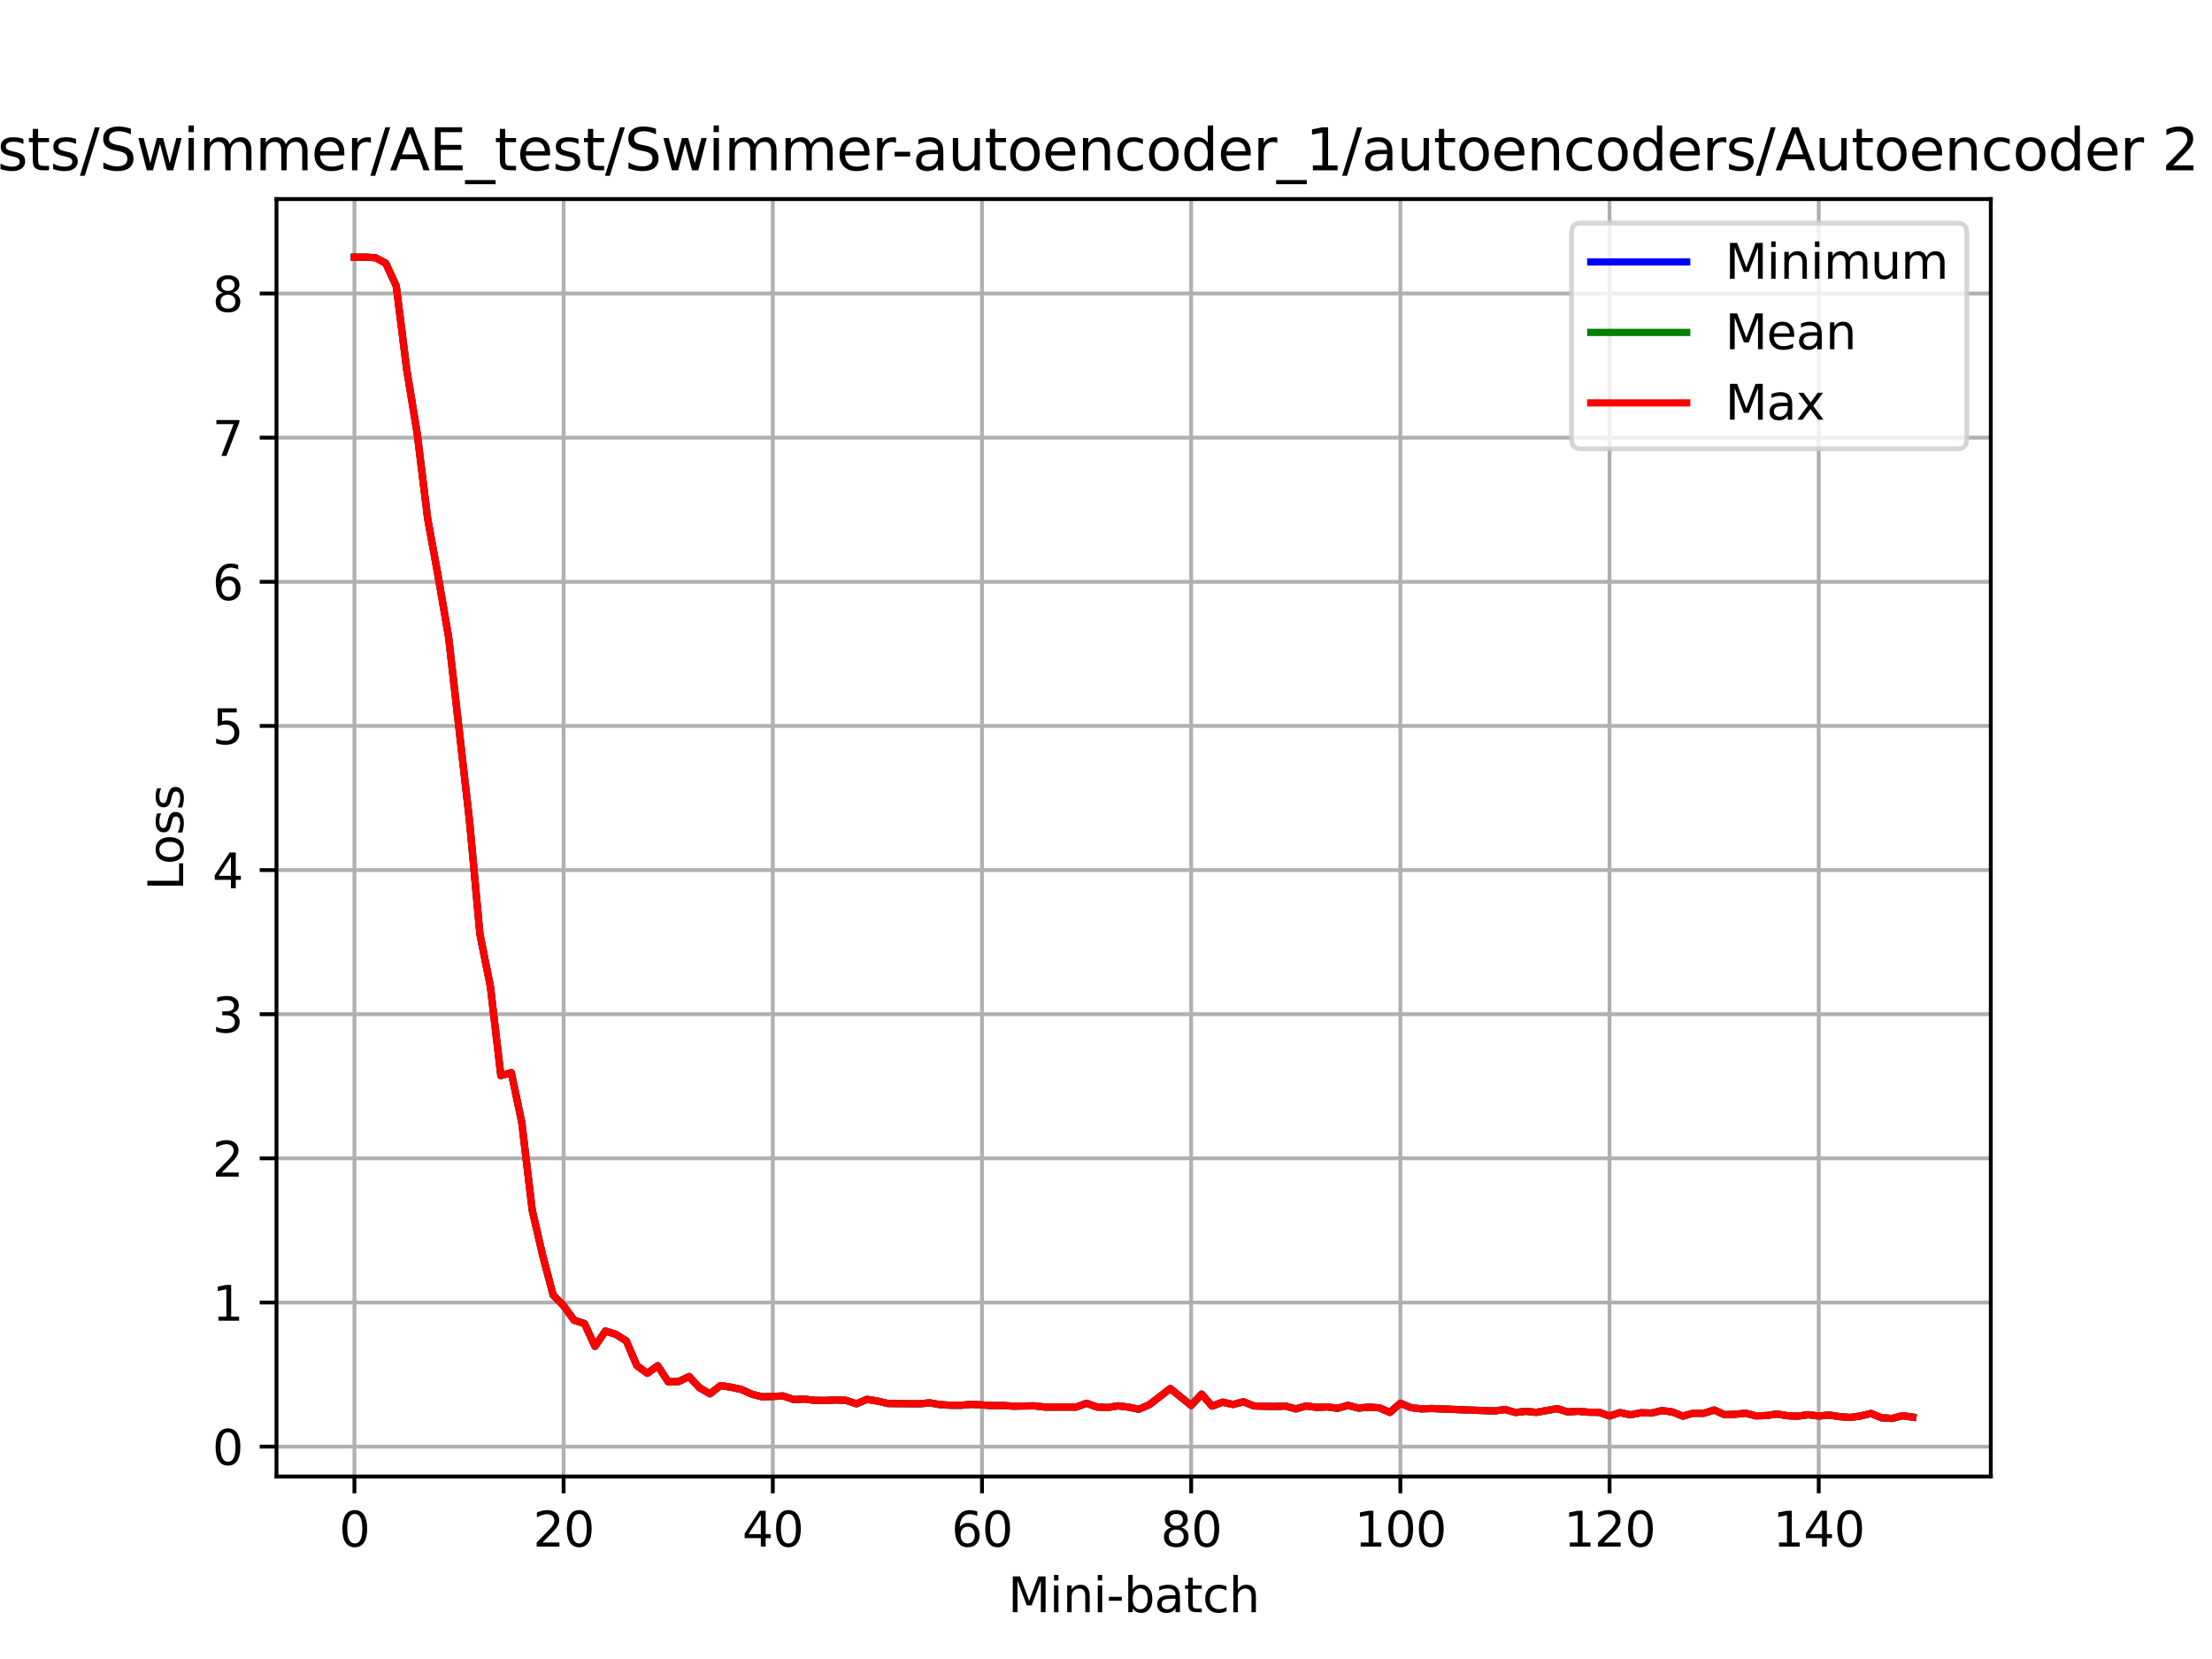 <?xml version="1.0" encoding="utf-8" standalone="no"?>
<!DOCTYPE svg PUBLIC "-//W3C//DTD SVG 1.1//EN"
  "http://www.w3.org/Graphics/SVG/1.1/DTD/svg11.dtd">
<svg xmlns:xlink="http://www.w3.org/1999/xlink" width="460.8pt" height="345.6pt" viewBox="0 0 460.8 345.6" xmlns="http://www.w3.org/2000/svg" version="1.1">
 <defs>
  <style type="text/css">*{stroke-linejoin: round; stroke-linecap: butt}</style>
 </defs>
 <g id="figure_1">
  <g id="patch_1">
   <path d="M 0 345.6 
L 460.8 345.6 
L 460.8 0 
L 0 0 
z
" style="fill: #ffffff"/>
  </g>
  <g id="axes_1">
   <g id="patch_2">
    <path d="M 57.6 307.584 
L 414.72 307.584 
L 414.72 41.472 
L 57.6 41.472 
z
" style="fill: #ffffff"/>
   </g>
   <g id="matplotlib.axis_1">
    <g id="xtick_1">
     <g id="line2d_1">
      <path d="M 73.833 307.584 
L 73.833 41.472 
" clip-path="url(#pa9a022e814)" style="fill: none; stroke: #b0b0b0; stroke-width: 0.8; stroke-linecap: square"/>
     </g>
     <g id="line2d_2">
      <defs>
       <path id="m8e11474b97" d="M 0 0 
L 0 3.5 
" style="stroke: #000000; stroke-width: 0.8"/>
      </defs>
      <g>
       <use xlink:href="#m8e11474b97" x="73.833" y="307.584" style="stroke: #000000; stroke-width: 0.8"/>
      </g>
     </g>
     <g id="text_1">
      <!-- 0 -->
      <g transform="translate(70.651 322.182) scale(0.1 -0.1)">
       <defs>
        <path id="DejaVuSans-30" d="M 2034 4250 
Q 1547 4250 1301 3770 
Q 1056 3291 1056 2328 
Q 1056 1369 1301 889 
Q 1547 409 2034 409 
Q 2525 409 2770 889 
Q 3016 1369 3016 2328 
Q 3016 3291 2770 3770 
Q 2525 4250 2034 4250 
z
M 2034 4750 
Q 2819 4750 3233 4129 
Q 3647 3509 3647 2328 
Q 3647 1150 3233 529 
Q 2819 -91 2034 -91 
Q 1250 -91 836 529 
Q 422 1150 422 2328 
Q 422 3509 836 4129 
Q 1250 4750 2034 4750 
z
" transform="scale(0.016)"/>
       </defs>
       <use xlink:href="#DejaVuSans-30"/>
      </g>
     </g>
    </g>
    <g id="xtick_2">
     <g id="line2d_3">
      <path d="M 117.411 307.584 
L 117.411 41.472 
" clip-path="url(#pa9a022e814)" style="fill: none; stroke: #b0b0b0; stroke-width: 0.8; stroke-linecap: square"/>
     </g>
     <g id="line2d_4">
      <g>
       <use xlink:href="#m8e11474b97" x="117.411" y="307.584" style="stroke: #000000; stroke-width: 0.8"/>
      </g>
     </g>
     <g id="text_2">
      <!-- 20 -->
      <g transform="translate(111.048 322.182) scale(0.1 -0.1)">
       <defs>
        <path id="DejaVuSans-32" d="M 1228 531 
L 3431 531 
L 3431 0 
L 469 0 
L 469 531 
Q 828 903 1448 1529 
Q 2069 2156 2228 2338 
Q 2531 2678 2651 2914 
Q 2772 3150 2772 3378 
Q 2772 3750 2511 3984 
Q 2250 4219 1831 4219 
Q 1534 4219 1204 4116 
Q 875 4013 500 3803 
L 500 4441 
Q 881 4594 1212 4672 
Q 1544 4750 1819 4750 
Q 2544 4750 2975 4387 
Q 3406 4025 3406 3419 
Q 3406 3131 3298 2873 
Q 3191 2616 2906 2266 
Q 2828 2175 2409 1742 
Q 1991 1309 1228 531 
z
" transform="scale(0.016)"/>
       </defs>
       <use xlink:href="#DejaVuSans-32"/>
       <use xlink:href="#DejaVuSans-30" x="63.623"/>
      </g>
     </g>
    </g>
    <g id="xtick_3">
     <g id="line2d_5">
      <path d="M 160.988 307.584 
L 160.988 41.472 
" clip-path="url(#pa9a022e814)" style="fill: none; stroke: #b0b0b0; stroke-width: 0.8; stroke-linecap: square"/>
     </g>
     <g id="line2d_6">
      <g>
       <use xlink:href="#m8e11474b97" x="160.988" y="307.584" style="stroke: #000000; stroke-width: 0.8"/>
      </g>
     </g>
     <g id="text_3">
      <!-- 40 -->
      <g transform="translate(154.626 322.182) scale(0.1 -0.1)">
       <defs>
        <path id="DejaVuSans-34" d="M 2419 4116 
L 825 1625 
L 2419 1625 
L 2419 4116 
z
M 2253 4666 
L 3047 4666 
L 3047 1625 
L 3713 1625 
L 3713 1100 
L 3047 1100 
L 3047 0 
L 2419 0 
L 2419 1100 
L 313 1100 
L 313 1709 
L 2253 4666 
z
" transform="scale(0.016)"/>
       </defs>
       <use xlink:href="#DejaVuSans-34"/>
       <use xlink:href="#DejaVuSans-30" x="63.623"/>
      </g>
     </g>
    </g>
    <g id="xtick_4">
     <g id="line2d_7">
      <path d="M 204.566 307.584 
L 204.566 41.472 
" clip-path="url(#pa9a022e814)" style="fill: none; stroke: #b0b0b0; stroke-width: 0.8; stroke-linecap: square"/>
     </g>
     <g id="line2d_8">
      <g>
       <use xlink:href="#m8e11474b97" x="204.566" y="307.584" style="stroke: #000000; stroke-width: 0.8"/>
      </g>
     </g>
     <g id="text_4">
      <!-- 60 -->
      <g transform="translate(198.204 322.182) scale(0.1 -0.1)">
       <defs>
        <path id="DejaVuSans-36" d="M 2113 2584 
Q 1688 2584 1439 2293 
Q 1191 2003 1191 1497 
Q 1191 994 1439 701 
Q 1688 409 2113 409 
Q 2538 409 2786 701 
Q 3034 994 3034 1497 
Q 3034 2003 2786 2293 
Q 2538 2584 2113 2584 
z
M 3366 4563 
L 3366 3988 
Q 3128 4100 2886 4159 
Q 2644 4219 2406 4219 
Q 1781 4219 1451 3797 
Q 1122 3375 1075 2522 
Q 1259 2794 1537 2939 
Q 1816 3084 2150 3084 
Q 2853 3084 3261 2657 
Q 3669 2231 3669 1497 
Q 3669 778 3244 343 
Q 2819 -91 2113 -91 
Q 1303 -91 875 529 
Q 447 1150 447 2328 
Q 447 3434 972 4092 
Q 1497 4750 2381 4750 
Q 2619 4750 2861 4703 
Q 3103 4656 3366 4563 
z
" transform="scale(0.016)"/>
       </defs>
       <use xlink:href="#DejaVuSans-36"/>
       <use xlink:href="#DejaVuSans-30" x="63.623"/>
      </g>
     </g>
    </g>
    <g id="xtick_5">
     <g id="line2d_9">
      <path d="M 248.144 307.584 
L 248.144 41.472 
" clip-path="url(#pa9a022e814)" style="fill: none; stroke: #b0b0b0; stroke-width: 0.8; stroke-linecap: square"/>
     </g>
     <g id="line2d_10">
      <g>
       <use xlink:href="#m8e11474b97" x="248.144" y="307.584" style="stroke: #000000; stroke-width: 0.8"/>
      </g>
     </g>
     <g id="text_5">
      <!-- 80 -->
      <g transform="translate(241.781 322.182) scale(0.1 -0.1)">
       <defs>
        <path id="DejaVuSans-38" d="M 2034 2216 
Q 1584 2216 1326 1975 
Q 1069 1734 1069 1313 
Q 1069 891 1326 650 
Q 1584 409 2034 409 
Q 2484 409 2743 651 
Q 3003 894 3003 1313 
Q 3003 1734 2745 1975 
Q 2488 2216 2034 2216 
z
M 1403 2484 
Q 997 2584 770 2862 
Q 544 3141 544 3541 
Q 544 4100 942 4425 
Q 1341 4750 2034 4750 
Q 2731 4750 3128 4425 
Q 3525 4100 3525 3541 
Q 3525 3141 3298 2862 
Q 3072 2584 2669 2484 
Q 3125 2378 3379 2068 
Q 3634 1759 3634 1313 
Q 3634 634 3220 271 
Q 2806 -91 2034 -91 
Q 1263 -91 848 271 
Q 434 634 434 1313 
Q 434 1759 690 2068 
Q 947 2378 1403 2484 
z
M 1172 3481 
Q 1172 3119 1398 2916 
Q 1625 2713 2034 2713 
Q 2441 2713 2670 2916 
Q 2900 3119 2900 3481 
Q 2900 3844 2670 4047 
Q 2441 4250 2034 4250 
Q 1625 4250 1398 4047 
Q 1172 3844 1172 3481 
z
" transform="scale(0.016)"/>
       </defs>
       <use xlink:href="#DejaVuSans-38"/>
       <use xlink:href="#DejaVuSans-30" x="63.623"/>
      </g>
     </g>
    </g>
    <g id="xtick_6">
     <g id="line2d_11">
      <path d="M 291.722 307.584 
L 291.722 41.472 
" clip-path="url(#pa9a022e814)" style="fill: none; stroke: #b0b0b0; stroke-width: 0.8; stroke-linecap: square"/>
     </g>
     <g id="line2d_12">
      <g>
       <use xlink:href="#m8e11474b97" x="291.722" y="307.584" style="stroke: #000000; stroke-width: 0.8"/>
      </g>
     </g>
     <g id="text_6">
      <!-- 100 -->
      <g transform="translate(282.178 322.182) scale(0.1 -0.1)">
       <defs>
        <path id="DejaVuSans-31" d="M 794 531 
L 1825 531 
L 1825 4091 
L 703 3866 
L 703 4441 
L 1819 4666 
L 2450 4666 
L 2450 531 
L 3481 531 
L 3481 0 
L 794 0 
L 794 531 
z
" transform="scale(0.016)"/>
       </defs>
       <use xlink:href="#DejaVuSans-31"/>
       <use xlink:href="#DejaVuSans-30" x="63.623"/>
       <use xlink:href="#DejaVuSans-30" x="127.246"/>
      </g>
     </g>
    </g>
    <g id="xtick_7">
     <g id="line2d_13">
      <path d="M 335.299 307.584 
L 335.299 41.472 
" clip-path="url(#pa9a022e814)" style="fill: none; stroke: #b0b0b0; stroke-width: 0.8; stroke-linecap: square"/>
     </g>
     <g id="line2d_14">
      <g>
       <use xlink:href="#m8e11474b97" x="335.299" y="307.584" style="stroke: #000000; stroke-width: 0.8"/>
      </g>
     </g>
     <g id="text_7">
      <!-- 120 -->
      <g transform="translate(325.756 322.182) scale(0.1 -0.1)">
       <use xlink:href="#DejaVuSans-31"/>
       <use xlink:href="#DejaVuSans-32" x="63.623"/>
       <use xlink:href="#DejaVuSans-30" x="127.246"/>
      </g>
     </g>
    </g>
    <g id="xtick_8">
     <g id="line2d_15">
      <path d="M 378.877 307.584 
L 378.877 41.472 
" clip-path="url(#pa9a022e814)" style="fill: none; stroke: #b0b0b0; stroke-width: 0.8; stroke-linecap: square"/>
     </g>
     <g id="line2d_16">
      <g>
       <use xlink:href="#m8e11474b97" x="378.877" y="307.584" style="stroke: #000000; stroke-width: 0.8"/>
      </g>
     </g>
     <g id="text_8">
      <!-- 140 -->
      <g transform="translate(369.334 322.182) scale(0.1 -0.1)">
       <use xlink:href="#DejaVuSans-31"/>
       <use xlink:href="#DejaVuSans-34" x="63.623"/>
       <use xlink:href="#DejaVuSans-30" x="127.246"/>
      </g>
     </g>
    </g>
    <g id="text_9">
     <!-- Mini-batch -->
     <g transform="translate(209.979 335.861) scale(0.1 -0.1)">
      <defs>
       <path id="DejaVuSans-4d" d="M 628 4666 
L 1569 4666 
L 2759 1491 
L 3956 4666 
L 4897 4666 
L 4897 0 
L 4281 0 
L 4281 4097 
L 3078 897 
L 2444 897 
L 1241 4097 
L 1241 0 
L 628 0 
L 628 4666 
z
" transform="scale(0.016)"/>
       <path id="DejaVuSans-69" d="M 603 3500 
L 1178 3500 
L 1178 0 
L 603 0 
L 603 3500 
z
M 603 4863 
L 1178 4863 
L 1178 4134 
L 603 4134 
L 603 4863 
z
" transform="scale(0.016)"/>
       <path id="DejaVuSans-6e" d="M 3513 2113 
L 3513 0 
L 2938 0 
L 2938 2094 
Q 2938 2591 2744 2837 
Q 2550 3084 2163 3084 
Q 1697 3084 1428 2787 
Q 1159 2491 1159 1978 
L 1159 0 
L 581 0 
L 581 3500 
L 1159 3500 
L 1159 2956 
Q 1366 3272 1645 3428 
Q 1925 3584 2291 3584 
Q 2894 3584 3203 3211 
Q 3513 2838 3513 2113 
z
" transform="scale(0.016)"/>
       <path id="DejaVuSans-2d" d="M 313 2009 
L 1997 2009 
L 1997 1497 
L 313 1497 
L 313 2009 
z
" transform="scale(0.016)"/>
       <path id="DejaVuSans-62" d="M 3116 1747 
Q 3116 2381 2855 2742 
Q 2594 3103 2138 3103 
Q 1681 3103 1420 2742 
Q 1159 2381 1159 1747 
Q 1159 1113 1420 752 
Q 1681 391 2138 391 
Q 2594 391 2855 752 
Q 3116 1113 3116 1747 
z
M 1159 2969 
Q 1341 3281 1617 3432 
Q 1894 3584 2278 3584 
Q 2916 3584 3314 3078 
Q 3713 2572 3713 1747 
Q 3713 922 3314 415 
Q 2916 -91 2278 -91 
Q 1894 -91 1617 61 
Q 1341 213 1159 525 
L 1159 0 
L 581 0 
L 581 4863 
L 1159 4863 
L 1159 2969 
z
" transform="scale(0.016)"/>
       <path id="DejaVuSans-61" d="M 2194 1759 
Q 1497 1759 1228 1600 
Q 959 1441 959 1056 
Q 959 750 1161 570 
Q 1363 391 1709 391 
Q 2188 391 2477 730 
Q 2766 1069 2766 1631 
L 2766 1759 
L 2194 1759 
z
M 3341 1997 
L 3341 0 
L 2766 0 
L 2766 531 
Q 2569 213 2275 61 
Q 1981 -91 1556 -91 
Q 1019 -91 701 211 
Q 384 513 384 1019 
Q 384 1609 779 1909 
Q 1175 2209 1959 2209 
L 2766 2209 
L 2766 2266 
Q 2766 2663 2505 2880 
Q 2244 3097 1772 3097 
Q 1472 3097 1187 3025 
Q 903 2953 641 2809 
L 641 3341 
Q 956 3463 1253 3523 
Q 1550 3584 1831 3584 
Q 2591 3584 2966 3190 
Q 3341 2797 3341 1997 
z
" transform="scale(0.016)"/>
       <path id="DejaVuSans-74" d="M 1172 4494 
L 1172 3500 
L 2356 3500 
L 2356 3053 
L 1172 3053 
L 1172 1153 
Q 1172 725 1289 603 
Q 1406 481 1766 481 
L 2356 481 
L 2356 0 
L 1766 0 
Q 1100 0 847 248 
Q 594 497 594 1153 
L 594 3053 
L 172 3053 
L 172 3500 
L 594 3500 
L 594 4494 
L 1172 4494 
z
" transform="scale(0.016)"/>
       <path id="DejaVuSans-63" d="M 3122 3366 
L 3122 2828 
Q 2878 2963 2633 3030 
Q 2388 3097 2138 3097 
Q 1578 3097 1268 2742 
Q 959 2388 959 1747 
Q 959 1106 1268 751 
Q 1578 397 2138 397 
Q 2388 397 2633 464 
Q 2878 531 3122 666 
L 3122 134 
Q 2881 22 2623 -34 
Q 2366 -91 2075 -91 
Q 1284 -91 818 406 
Q 353 903 353 1747 
Q 353 2603 823 3093 
Q 1294 3584 2113 3584 
Q 2378 3584 2631 3529 
Q 2884 3475 3122 3366 
z
" transform="scale(0.016)"/>
       <path id="DejaVuSans-68" d="M 3513 2113 
L 3513 0 
L 2938 0 
L 2938 2094 
Q 2938 2591 2744 2837 
Q 2550 3084 2163 3084 
Q 1697 3084 1428 2787 
Q 1159 2491 1159 1978 
L 1159 0 
L 581 0 
L 581 4863 
L 1159 4863 
L 1159 2956 
Q 1366 3272 1645 3428 
Q 1925 3584 2291 3584 
Q 2894 3584 3203 3211 
Q 3513 2838 3513 2113 
z
" transform="scale(0.016)"/>
      </defs>
      <use xlink:href="#DejaVuSans-4d"/>
      <use xlink:href="#DejaVuSans-69" x="86.279"/>
      <use xlink:href="#DejaVuSans-6e" x="114.062"/>
      <use xlink:href="#DejaVuSans-69" x="177.441"/>
      <use xlink:href="#DejaVuSans-2d" x="205.225"/>
      <use xlink:href="#DejaVuSans-62" x="241.309"/>
      <use xlink:href="#DejaVuSans-61" x="304.785"/>
      <use xlink:href="#DejaVuSans-74" x="366.064"/>
      <use xlink:href="#DejaVuSans-63" x="405.273"/>
      <use xlink:href="#DejaVuSans-68" x="460.254"/>
     </g>
    </g>
   </g>
   <g id="matplotlib.axis_2">
    <g id="ytick_1">
     <g id="line2d_17">
      <path d="M 57.6 301.361 
L 414.72 301.361 
" clip-path="url(#pa9a022e814)" style="fill: none; stroke: #b0b0b0; stroke-width: 0.8; stroke-linecap: square"/>
     </g>
     <g id="line2d_18">
      <defs>
       <path id="m4d02760e61" d="M 0 0 
L -3.5 0 
" style="stroke: #000000; stroke-width: 0.8"/>
      </defs>
      <g>
       <use xlink:href="#m4d02760e61" x="57.6" y="301.361" style="stroke: #000000; stroke-width: 0.8"/>
      </g>
     </g>
     <g id="text_10">
      <!-- 0 -->
      <g transform="translate(44.237 305.16) scale(0.1 -0.1)">
       <use xlink:href="#DejaVuSans-30"/>
      </g>
     </g>
    </g>
    <g id="ytick_2">
     <g id="line2d_19">
      <path d="M 57.6 271.333 
L 414.72 271.333 
" clip-path="url(#pa9a022e814)" style="fill: none; stroke: #b0b0b0; stroke-width: 0.8; stroke-linecap: square"/>
     </g>
     <g id="line2d_20">
      <g>
       <use xlink:href="#m4d02760e61" x="57.6" y="271.333" style="stroke: #000000; stroke-width: 0.8"/>
      </g>
     </g>
     <g id="text_11">
      <!-- 1 -->
      <g transform="translate(44.237 275.133) scale(0.1 -0.1)">
       <use xlink:href="#DejaVuSans-31"/>
      </g>
     </g>
    </g>
    <g id="ytick_3">
     <g id="line2d_21">
      <path d="M 57.6 241.306 
L 414.72 241.306 
" clip-path="url(#pa9a022e814)" style="fill: none; stroke: #b0b0b0; stroke-width: 0.8; stroke-linecap: square"/>
     </g>
     <g id="line2d_22">
      <g>
       <use xlink:href="#m4d02760e61" x="57.6" y="241.306" style="stroke: #000000; stroke-width: 0.8"/>
      </g>
     </g>
     <g id="text_12">
      <!-- 2 -->
      <g transform="translate(44.237 245.106) scale(0.1 -0.1)">
       <use xlink:href="#DejaVuSans-32"/>
      </g>
     </g>
    </g>
    <g id="ytick_4">
     <g id="line2d_23">
      <path d="M 57.6 211.279 
L 414.72 211.279 
" clip-path="url(#pa9a022e814)" style="fill: none; stroke: #b0b0b0; stroke-width: 0.8; stroke-linecap: square"/>
     </g>
     <g id="line2d_24">
      <g>
       <use xlink:href="#m4d02760e61" x="57.6" y="211.279" style="stroke: #000000; stroke-width: 0.8"/>
      </g>
     </g>
     <g id="text_13">
      <!-- 3 -->
      <g transform="translate(44.237 215.078) scale(0.1 -0.1)">
       <defs>
        <path id="DejaVuSans-33" d="M 2597 2516 
Q 3050 2419 3304 2112 
Q 3559 1806 3559 1356 
Q 3559 666 3084 287 
Q 2609 -91 1734 -91 
Q 1441 -91 1130 -33 
Q 819 25 488 141 
L 488 750 
Q 750 597 1062 519 
Q 1375 441 1716 441 
Q 2309 441 2620 675 
Q 2931 909 2931 1356 
Q 2931 1769 2642 2001 
Q 2353 2234 1838 2234 
L 1294 2234 
L 1294 2753 
L 1863 2753 
Q 2328 2753 2575 2939 
Q 2822 3125 2822 3475 
Q 2822 3834 2567 4026 
Q 2313 4219 1838 4219 
Q 1578 4219 1281 4162 
Q 984 4106 628 3988 
L 628 4550 
Q 988 4650 1302 4700 
Q 1616 4750 1894 4750 
Q 2613 4750 3031 4423 
Q 3450 4097 3450 3541 
Q 3450 3153 3228 2886 
Q 3006 2619 2597 2516 
z
" transform="scale(0.016)"/>
       </defs>
       <use xlink:href="#DejaVuSans-33"/>
      </g>
     </g>
    </g>
    <g id="ytick_5">
     <g id="line2d_25">
      <path d="M 57.6 181.252 
L 414.72 181.252 
" clip-path="url(#pa9a022e814)" style="fill: none; stroke: #b0b0b0; stroke-width: 0.8; stroke-linecap: square"/>
     </g>
     <g id="line2d_26">
      <g>
       <use xlink:href="#m4d02760e61" x="57.6" y="181.252" style="stroke: #000000; stroke-width: 0.8"/>
      </g>
     </g>
     <g id="text_14">
      <!-- 4 -->
      <g transform="translate(44.237 185.051) scale(0.1 -0.1)">
       <use xlink:href="#DejaVuSans-34"/>
      </g>
     </g>
    </g>
    <g id="ytick_6">
     <g id="line2d_27">
      <path d="M 57.6 151.225 
L 414.72 151.225 
" clip-path="url(#pa9a022e814)" style="fill: none; stroke: #b0b0b0; stroke-width: 0.8; stroke-linecap: square"/>
     </g>
     <g id="line2d_28">
      <g>
       <use xlink:href="#m4d02760e61" x="57.6" y="151.225" style="stroke: #000000; stroke-width: 0.8"/>
      </g>
     </g>
     <g id="text_15">
      <!-- 5 -->
      <g transform="translate(44.237 155.024) scale(0.1 -0.1)">
       <defs>
        <path id="DejaVuSans-35" d="M 691 4666 
L 3169 4666 
L 3169 4134 
L 1269 4134 
L 1269 2991 
Q 1406 3038 1543 3061 
Q 1681 3084 1819 3084 
Q 2600 3084 3056 2656 
Q 3513 2228 3513 1497 
Q 3513 744 3044 326 
Q 2575 -91 1722 -91 
Q 1428 -91 1123 -41 
Q 819 9 494 109 
L 494 744 
Q 775 591 1075 516 
Q 1375 441 1709 441 
Q 2250 441 2565 725 
Q 2881 1009 2881 1497 
Q 2881 1984 2565 2268 
Q 2250 2553 1709 2553 
Q 1456 2553 1204 2497 
Q 953 2441 691 2322 
L 691 4666 
z
" transform="scale(0.016)"/>
       </defs>
       <use xlink:href="#DejaVuSans-35"/>
      </g>
     </g>
    </g>
    <g id="ytick_7">
     <g id="line2d_29">
      <path d="M 57.6 121.198 
L 414.72 121.198 
" clip-path="url(#pa9a022e814)" style="fill: none; stroke: #b0b0b0; stroke-width: 0.8; stroke-linecap: square"/>
     </g>
     <g id="line2d_30">
      <g>
       <use xlink:href="#m4d02760e61" x="57.6" y="121.198" style="stroke: #000000; stroke-width: 0.8"/>
      </g>
     </g>
     <g id="text_16">
      <!-- 6 -->
      <g transform="translate(44.237 124.997) scale(0.1 -0.1)">
       <use xlink:href="#DejaVuSans-36"/>
      </g>
     </g>
    </g>
    <g id="ytick_8">
     <g id="line2d_31">
      <path d="M 57.6 91.171 
L 414.72 91.171 
" clip-path="url(#pa9a022e814)" style="fill: none; stroke: #b0b0b0; stroke-width: 0.8; stroke-linecap: square"/>
     </g>
     <g id="line2d_32">
      <g>
       <use xlink:href="#m4d02760e61" x="57.6" y="91.171" style="stroke: #000000; stroke-width: 0.8"/>
      </g>
     </g>
     <g id="text_17">
      <!-- 7 -->
      <g transform="translate(44.237 94.97) scale(0.1 -0.1)">
       <defs>
        <path id="DejaVuSans-37" d="M 525 4666 
L 3525 4666 
L 3525 4397 
L 1831 0 
L 1172 0 
L 2766 4134 
L 525 4134 
L 525 4666 
z
" transform="scale(0.016)"/>
       </defs>
       <use xlink:href="#DejaVuSans-37"/>
      </g>
     </g>
    </g>
    <g id="ytick_9">
     <g id="line2d_33">
      <path d="M 57.6 61.144 
L 414.72 61.144 
" clip-path="url(#pa9a022e814)" style="fill: none; stroke: #b0b0b0; stroke-width: 0.8; stroke-linecap: square"/>
     </g>
     <g id="line2d_34">
      <g>
       <use xlink:href="#m4d02760e61" x="57.6" y="61.144" style="stroke: #000000; stroke-width: 0.8"/>
      </g>
     </g>
     <g id="text_18">
      <!-- 8 -->
      <g transform="translate(44.237 64.943) scale(0.1 -0.1)">
       <use xlink:href="#DejaVuSans-38"/>
      </g>
     </g>
    </g>
    <g id="text_19">
     <!-- Loss -->
     <g transform="translate(38.158 185.495) rotate(-90) scale(0.1 -0.1)">
      <defs>
       <path id="DejaVuSans-4c" d="M 628 4666 
L 1259 4666 
L 1259 531 
L 3531 531 
L 3531 0 
L 628 0 
L 628 4666 
z
" transform="scale(0.016)"/>
       <path id="DejaVuSans-6f" d="M 1959 3097 
Q 1497 3097 1228 2736 
Q 959 2375 959 1747 
Q 959 1119 1226 758 
Q 1494 397 1959 397 
Q 2419 397 2687 759 
Q 2956 1122 2956 1747 
Q 2956 2369 2687 2733 
Q 2419 3097 1959 3097 
z
M 1959 3584 
Q 2709 3584 3137 3096 
Q 3566 2609 3566 1747 
Q 3566 888 3137 398 
Q 2709 -91 1959 -91 
Q 1206 -91 779 398 
Q 353 888 353 1747 
Q 353 2609 779 3096 
Q 1206 3584 1959 3584 
z
" transform="scale(0.016)"/>
       <path id="DejaVuSans-73" d="M 2834 3397 
L 2834 2853 
Q 2591 2978 2328 3040 
Q 2066 3103 1784 3103 
Q 1356 3103 1142 2972 
Q 928 2841 928 2578 
Q 928 2378 1081 2264 
Q 1234 2150 1697 2047 
L 1894 2003 
Q 2506 1872 2764 1633 
Q 3022 1394 3022 966 
Q 3022 478 2636 193 
Q 2250 -91 1575 -91 
Q 1294 -91 989 -36 
Q 684 19 347 128 
L 347 722 
Q 666 556 975 473 
Q 1284 391 1588 391 
Q 1994 391 2212 530 
Q 2431 669 2431 922 
Q 2431 1156 2273 1281 
Q 2116 1406 1581 1522 
L 1381 1569 
Q 847 1681 609 1914 
Q 372 2147 372 2553 
Q 372 3047 722 3315 
Q 1072 3584 1716 3584 
Q 2034 3584 2315 3537 
Q 2597 3491 2834 3397 
z
" transform="scale(0.016)"/>
      </defs>
      <use xlink:href="#DejaVuSans-4c"/>
      <use xlink:href="#DejaVuSans-6f" x="53.963"/>
      <use xlink:href="#DejaVuSans-73" x="115.145"/>
      <use xlink:href="#DejaVuSans-73" x="167.244"/>
     </g>
    </g>
   </g>
   <g id="line2d_35">
    <path d="M 73.833 53.59 
L 76.012 53.568 
L 78.191 53.676 
L 80.369 54.84 
L 82.548 59.587 
L 84.727 76.973 
L 86.906 90.284 
L 89.085 108.012 
L 91.264 119.995 
L 93.443 132.645 
L 97.801 170.943 
L 99.979 194.619 
L 102.158 205.495 
L 104.337 224.055 
L 106.516 223.449 
L 108.695 233.818 
L 110.874 252.113 
L 113.053 261.548 
L 115.232 269.792 
L 117.411 272.01 
L 119.589 275.016 
L 121.768 275.733 
L 123.947 280.456 
L 126.126 277.279 
L 128.305 277.966 
L 130.484 279.353 
L 132.663 284.47 
L 134.842 286.081 
L 137.021 284.511 
L 139.199 287.848 
L 141.378 287.798 
L 143.557 286.757 
L 145.736 289.106 
L 147.915 290.35 
L 150.094 288.642 
L 152.273 288.977 
L 154.452 289.454 
L 156.631 290.442 
L 158.809 290.981 
L 163.167 290.811 
L 165.346 291.554 
L 167.525 291.455 
L 169.704 291.718 
L 171.883 291.746 
L 174.062 291.636 
L 176.241 291.718 
L 178.419 292.436 
L 180.598 291.516 
L 182.777 291.859 
L 184.956 292.368 
L 191.493 292.441 
L 193.672 292.241 
L 195.851 292.605 
L 198.029 292.74 
L 200.208 292.743 
L 202.387 292.551 
L 206.745 292.807 
L 208.924 292.795 
L 211.103 292.929 
L 215.461 292.862 
L 217.639 293.111 
L 224.176 293.125 
L 226.355 292.325 
L 228.534 293.113 
L 230.713 293.213 
L 232.892 292.864 
L 235.071 293.131 
L 237.249 293.573 
L 239.428 292.624 
L 243.786 289.267 
L 248.144 292.774 
L 250.323 290.419 
L 252.502 292.91 
L 254.681 292.102 
L 256.859 292.578 
L 259.038 292.013 
L 261.217 292.884 
L 265.575 293.011 
L 267.754 292.904 
L 269.933 293.503 
L 272.112 292.885 
L 274.291 293.187 
L 276.469 293.072 
L 278.648 293.378 
L 280.827 292.76 
L 283.006 293.335 
L 285.185 293.128 
L 287.364 293.287 
L 289.543 294.229 
L 291.722 292.315 
L 293.901 293.232 
L 296.079 293.492 
L 298.258 293.425 
L 304.795 293.687 
L 311.332 293.932 
L 313.511 293.621 
L 315.689 294.245 
L 317.868 293.999 
L 320.047 294.215 
L 324.405 293.448 
L 326.584 294.138 
L 328.763 293.989 
L 330.942 294.195 
L 333.121 294.209 
L 335.299 294.968 
L 337.478 294.268 
L 339.657 294.743 
L 341.836 294.303 
L 344.015 294.367 
L 346.194 293.857 
L 348.373 294.125 
L 350.552 295.003 
L 352.731 294.399 
L 354.909 294.42 
L 357.088 293.734 
L 359.267 294.707 
L 361.446 294.619 
L 363.625 294.399 
L 365.804 294.952 
L 367.983 294.886 
L 370.162 294.571 
L 372.341 294.923 
L 374.519 295.019 
L 376.698 294.712 
L 378.877 294.986 
L 381.056 294.78 
L 383.235 295.117 
L 385.414 295.283 
L 387.593 294.97 
L 389.772 294.451 
L 391.951 295.351 
L 394.129 295.488 
L 396.308 294.922 
L 398.487 295.212 
L 398.487 295.212 
" clip-path="url(#pa9a022e814)" style="fill: none; stroke: #0000ff; stroke-width: 1.5; stroke-linecap: square"/>
   </g>
   <g id="line2d_36">
    <path d="M 73.833 53.59 
L 76.012 53.568 
L 78.191 53.676 
L 80.369 54.84 
L 82.548 59.587 
L 84.727 76.973 
L 86.906 90.284 
L 89.085 108.012 
L 91.264 119.995 
L 93.443 132.645 
L 97.801 170.943 
L 99.979 194.619 
L 102.158 205.495 
L 104.337 224.055 
L 106.516 223.449 
L 108.695 233.818 
L 110.874 252.113 
L 113.053 261.548 
L 115.232 269.792 
L 117.411 272.01 
L 119.589 275.016 
L 121.768 275.733 
L 123.947 280.456 
L 126.126 277.279 
L 128.305 277.966 
L 130.484 279.353 
L 132.663 284.47 
L 134.842 286.081 
L 137.021 284.511 
L 139.199 287.848 
L 141.378 287.798 
L 143.557 286.757 
L 145.736 289.106 
L 147.915 290.35 
L 150.094 288.642 
L 152.273 288.977 
L 154.452 289.454 
L 156.631 290.442 
L 158.809 290.981 
L 163.167 290.811 
L 165.346 291.554 
L 167.525 291.455 
L 169.704 291.718 
L 171.883 291.746 
L 174.062 291.636 
L 176.241 291.718 
L 178.419 292.436 
L 180.598 291.516 
L 182.777 291.859 
L 184.956 292.368 
L 191.493 292.441 
L 193.672 292.241 
L 195.851 292.605 
L 198.029 292.74 
L 200.208 292.743 
L 202.387 292.551 
L 206.745 292.807 
L 208.924 292.795 
L 211.103 292.929 
L 215.461 292.862 
L 217.639 293.111 
L 224.176 293.125 
L 226.355 292.325 
L 228.534 293.113 
L 230.713 293.213 
L 232.892 292.864 
L 235.071 293.131 
L 237.249 293.573 
L 239.428 292.624 
L 243.786 289.267 
L 248.144 292.774 
L 250.323 290.419 
L 252.502 292.91 
L 254.681 292.102 
L 256.859 292.578 
L 259.038 292.013 
L 261.217 292.884 
L 265.575 293.011 
L 267.754 292.904 
L 269.933 293.503 
L 272.112 292.885 
L 274.291 293.187 
L 276.469 293.072 
L 278.648 293.378 
L 280.827 292.76 
L 283.006 293.335 
L 285.185 293.128 
L 287.364 293.287 
L 289.543 294.229 
L 291.722 292.315 
L 293.901 293.232 
L 296.079 293.492 
L 298.258 293.425 
L 304.795 293.687 
L 311.332 293.932 
L 313.511 293.621 
L 315.689 294.245 
L 317.868 293.999 
L 320.047 294.215 
L 324.405 293.448 
L 326.584 294.138 
L 328.763 293.989 
L 330.942 294.195 
L 333.121 294.209 
L 335.299 294.968 
L 337.478 294.268 
L 339.657 294.743 
L 341.836 294.303 
L 344.015 294.367 
L 346.194 293.857 
L 348.373 294.125 
L 350.552 295.003 
L 352.731 294.399 
L 354.909 294.42 
L 357.088 293.734 
L 359.267 294.707 
L 361.446 294.619 
L 363.625 294.399 
L 365.804 294.952 
L 367.983 294.886 
L 370.162 294.571 
L 372.341 294.923 
L 374.519 295.019 
L 376.698 294.712 
L 378.877 294.986 
L 381.056 294.78 
L 383.235 295.117 
L 385.414 295.283 
L 387.593 294.97 
L 389.772 294.451 
L 391.951 295.351 
L 394.129 295.488 
L 396.308 294.922 
L 398.487 295.212 
L 398.487 295.212 
" clip-path="url(#pa9a022e814)" style="fill: none; stroke: #008000; stroke-width: 1.5; stroke-linecap: square"/>
   </g>
   <g id="line2d_37">
    <path d="M 73.833 53.59 
L 76.012 53.568 
L 78.191 53.676 
L 80.369 54.84 
L 82.548 59.587 
L 84.727 76.973 
L 86.906 90.284 
L 89.085 108.012 
L 91.264 119.995 
L 93.443 132.645 
L 97.801 170.943 
L 99.979 194.619 
L 102.158 205.495 
L 104.337 224.055 
L 106.516 223.449 
L 108.695 233.818 
L 110.874 252.113 
L 113.053 261.548 
L 115.232 269.792 
L 117.411 272.01 
L 119.589 275.016 
L 121.768 275.733 
L 123.947 280.456 
L 126.126 277.279 
L 128.305 277.966 
L 130.484 279.353 
L 132.663 284.47 
L 134.842 286.081 
L 137.021 284.511 
L 139.199 287.848 
L 141.378 287.798 
L 143.557 286.757 
L 145.736 289.106 
L 147.915 290.35 
L 150.094 288.642 
L 152.273 288.977 
L 154.452 289.454 
L 156.631 290.442 
L 158.809 290.981 
L 163.167 290.811 
L 165.346 291.554 
L 167.525 291.455 
L 169.704 291.718 
L 171.883 291.746 
L 174.062 291.636 
L 176.241 291.718 
L 178.419 292.436 
L 180.598 291.516 
L 182.777 291.859 
L 184.956 292.368 
L 191.493 292.441 
L 193.672 292.241 
L 195.851 292.605 
L 198.029 292.74 
L 200.208 292.743 
L 202.387 292.551 
L 206.745 292.807 
L 208.924 292.795 
L 211.103 292.929 
L 215.461 292.862 
L 217.639 293.111 
L 224.176 293.125 
L 226.355 292.325 
L 228.534 293.113 
L 230.713 293.213 
L 232.892 292.864 
L 235.071 293.131 
L 237.249 293.573 
L 239.428 292.624 
L 243.786 289.267 
L 248.144 292.774 
L 250.323 290.419 
L 252.502 292.91 
L 254.681 292.102 
L 256.859 292.578 
L 259.038 292.013 
L 261.217 292.884 
L 265.575 293.011 
L 267.754 292.904 
L 269.933 293.503 
L 272.112 292.885 
L 274.291 293.187 
L 276.469 293.072 
L 278.648 293.378 
L 280.827 292.76 
L 283.006 293.335 
L 285.185 293.128 
L 287.364 293.287 
L 289.543 294.229 
L 291.722 292.315 
L 293.901 293.232 
L 296.079 293.492 
L 298.258 293.425 
L 304.795 293.687 
L 311.332 293.932 
L 313.511 293.621 
L 315.689 294.245 
L 317.868 293.999 
L 320.047 294.215 
L 324.405 293.448 
L 326.584 294.138 
L 328.763 293.989 
L 330.942 294.195 
L 333.121 294.209 
L 335.299 294.968 
L 337.478 294.268 
L 339.657 294.743 
L 341.836 294.303 
L 344.015 294.367 
L 346.194 293.857 
L 348.373 294.125 
L 350.552 295.003 
L 352.731 294.399 
L 354.909 294.42 
L 357.088 293.734 
L 359.267 294.707 
L 361.446 294.619 
L 363.625 294.399 
L 365.804 294.952 
L 367.983 294.886 
L 370.162 294.571 
L 372.341 294.923 
L 374.519 295.019 
L 376.698 294.712 
L 378.877 294.986 
L 381.056 294.78 
L 383.235 295.117 
L 385.414 295.283 
L 387.593 294.97 
L 389.772 294.451 
L 391.951 295.351 
L 394.129 295.488 
L 396.308 294.922 
L 398.487 295.212 
L 398.487 295.212 
" clip-path="url(#pa9a022e814)" style="fill: none; stroke: #ff0000; stroke-width: 1.5; stroke-linecap: square"/>
   </g>
   <g id="patch_3">
    <path d="M 57.6 307.584 
L 57.6 41.472 
" style="fill: none; stroke: #000000; stroke-width: 0.8; stroke-linejoin: miter; stroke-linecap: square"/>
   </g>
   <g id="patch_4">
    <path d="M 414.72 307.584 
L 414.72 41.472 
" style="fill: none; stroke: #000000; stroke-width: 0.8; stroke-linejoin: miter; stroke-linecap: square"/>
   </g>
   <g id="patch_5">
    <path d="M 57.6 307.584 
L 414.72 307.584 
" style="fill: none; stroke: #000000; stroke-width: 0.8; stroke-linejoin: miter; stroke-linecap: square"/>
   </g>
   <g id="patch_6">
    <path d="M 57.6 41.472 
L 414.72 41.472 
" style="fill: none; stroke: #000000; stroke-width: 0.8; stroke-linejoin: miter; stroke-linecap: square"/>
   </g>
   <g id="text_20">
    <!-- tests/Swimmer/AE_test/Swimmer-autoencoder_1/autoencoders/Autoencoder 2 loss -->
    <g transform="translate(-12.65 35.472) scale(0.12 -0.12)">
     <defs>
      <path id="DejaVuSans-65" d="M 3597 1894 
L 3597 1613 
L 953 1613 
Q 991 1019 1311 708 
Q 1631 397 2203 397 
Q 2534 397 2845 478 
Q 3156 559 3463 722 
L 3463 178 
Q 3153 47 2828 -22 
Q 2503 -91 2169 -91 
Q 1331 -91 842 396 
Q 353 884 353 1716 
Q 353 2575 817 3079 
Q 1281 3584 2069 3584 
Q 2775 3584 3186 3129 
Q 3597 2675 3597 1894 
z
M 3022 2063 
Q 3016 2534 2758 2815 
Q 2500 3097 2075 3097 
Q 1594 3097 1305 2825 
Q 1016 2553 972 2059 
L 3022 2063 
z
" transform="scale(0.016)"/>
      <path id="DejaVuSans-2f" d="M 1625 4666 
L 2156 4666 
L 531 -594 
L 0 -594 
L 1625 4666 
z
" transform="scale(0.016)"/>
      <path id="DejaVuSans-53" d="M 3425 4513 
L 3425 3897 
Q 3066 4069 2747 4153 
Q 2428 4238 2131 4238 
Q 1616 4238 1336 4038 
Q 1056 3838 1056 3469 
Q 1056 3159 1242 3001 
Q 1428 2844 1947 2747 
L 2328 2669 
Q 3034 2534 3370 2195 
Q 3706 1856 3706 1288 
Q 3706 609 3251 259 
Q 2797 -91 1919 -91 
Q 1588 -91 1214 -16 
Q 841 59 441 206 
L 441 856 
Q 825 641 1194 531 
Q 1563 422 1919 422 
Q 2459 422 2753 634 
Q 3047 847 3047 1241 
Q 3047 1584 2836 1778 
Q 2625 1972 2144 2069 
L 1759 2144 
Q 1053 2284 737 2584 
Q 422 2884 422 3419 
Q 422 4038 858 4394 
Q 1294 4750 2059 4750 
Q 2388 4750 2728 4690 
Q 3069 4631 3425 4513 
z
" transform="scale(0.016)"/>
      <path id="DejaVuSans-77" d="M 269 3500 
L 844 3500 
L 1563 769 
L 2278 3500 
L 2956 3500 
L 3675 769 
L 4391 3500 
L 4966 3500 
L 4050 0 
L 3372 0 
L 2619 2869 
L 1863 0 
L 1184 0 
L 269 3500 
z
" transform="scale(0.016)"/>
      <path id="DejaVuSans-6d" d="M 3328 2828 
Q 3544 3216 3844 3400 
Q 4144 3584 4550 3584 
Q 5097 3584 5394 3201 
Q 5691 2819 5691 2113 
L 5691 0 
L 5113 0 
L 5113 2094 
Q 5113 2597 4934 2840 
Q 4756 3084 4391 3084 
Q 3944 3084 3684 2787 
Q 3425 2491 3425 1978 
L 3425 0 
L 2847 0 
L 2847 2094 
Q 2847 2600 2669 2842 
Q 2491 3084 2119 3084 
Q 1678 3084 1418 2786 
Q 1159 2488 1159 1978 
L 1159 0 
L 581 0 
L 581 3500 
L 1159 3500 
L 1159 2956 
Q 1356 3278 1631 3431 
Q 1906 3584 2284 3584 
Q 2666 3584 2933 3390 
Q 3200 3197 3328 2828 
z
" transform="scale(0.016)"/>
      <path id="DejaVuSans-72" d="M 2631 2963 
Q 2534 3019 2420 3045 
Q 2306 3072 2169 3072 
Q 1681 3072 1420 2755 
Q 1159 2438 1159 1844 
L 1159 0 
L 581 0 
L 581 3500 
L 1159 3500 
L 1159 2956 
Q 1341 3275 1631 3429 
Q 1922 3584 2338 3584 
Q 2397 3584 2469 3576 
Q 2541 3569 2628 3553 
L 2631 2963 
z
" transform="scale(0.016)"/>
      <path id="DejaVuSans-41" d="M 2188 4044 
L 1331 1722 
L 3047 1722 
L 2188 4044 
z
M 1831 4666 
L 2547 4666 
L 4325 0 
L 3669 0 
L 3244 1197 
L 1141 1197 
L 716 0 
L 50 0 
L 1831 4666 
z
" transform="scale(0.016)"/>
      <path id="DejaVuSans-45" d="M 628 4666 
L 3578 4666 
L 3578 4134 
L 1259 4134 
L 1259 2753 
L 3481 2753 
L 3481 2222 
L 1259 2222 
L 1259 531 
L 3634 531 
L 3634 0 
L 628 0 
L 628 4666 
z
" transform="scale(0.016)"/>
      <path id="DejaVuSans-5f" d="M 3263 -1063 
L 3263 -1509 
L -63 -1509 
L -63 -1063 
L 3263 -1063 
z
" transform="scale(0.016)"/>
      <path id="DejaVuSans-75" d="M 544 1381 
L 544 3500 
L 1119 3500 
L 1119 1403 
Q 1119 906 1312 657 
Q 1506 409 1894 409 
Q 2359 409 2629 706 
Q 2900 1003 2900 1516 
L 2900 3500 
L 3475 3500 
L 3475 0 
L 2900 0 
L 2900 538 
Q 2691 219 2414 64 
Q 2138 -91 1772 -91 
Q 1169 -91 856 284 
Q 544 659 544 1381 
z
M 1991 3584 
L 1991 3584 
z
" transform="scale(0.016)"/>
      <path id="DejaVuSans-64" d="M 2906 2969 
L 2906 4863 
L 3481 4863 
L 3481 0 
L 2906 0 
L 2906 525 
Q 2725 213 2448 61 
Q 2172 -91 1784 -91 
Q 1150 -91 751 415 
Q 353 922 353 1747 
Q 353 2572 751 3078 
Q 1150 3584 1784 3584 
Q 2172 3584 2448 3432 
Q 2725 3281 2906 2969 
z
M 947 1747 
Q 947 1113 1208 752 
Q 1469 391 1925 391 
Q 2381 391 2643 752 
Q 2906 1113 2906 1747 
Q 2906 2381 2643 2742 
Q 2381 3103 1925 3103 
Q 1469 3103 1208 2742 
Q 947 2381 947 1747 
z
" transform="scale(0.016)"/>
      <path id="DejaVuSans-20" transform="scale(0.016)"/>
      <path id="DejaVuSans-6c" d="M 603 4863 
L 1178 4863 
L 1178 0 
L 603 0 
L 603 4863 
z
" transform="scale(0.016)"/>
     </defs>
     <use xlink:href="#DejaVuSans-74"/>
     <use xlink:href="#DejaVuSans-65" x="39.209"/>
     <use xlink:href="#DejaVuSans-73" x="100.732"/>
     <use xlink:href="#DejaVuSans-74" x="152.832"/>
     <use xlink:href="#DejaVuSans-73" x="192.041"/>
     <use xlink:href="#DejaVuSans-2f" x="244.141"/>
     <use xlink:href="#DejaVuSans-53" x="277.832"/>
     <use xlink:href="#DejaVuSans-77" x="341.309"/>
     <use xlink:href="#DejaVuSans-69" x="423.096"/>
     <use xlink:href="#DejaVuSans-6d" x="450.879"/>
     <use xlink:href="#DejaVuSans-6d" x="548.291"/>
     <use xlink:href="#DejaVuSans-65" x="645.703"/>
     <use xlink:href="#DejaVuSans-72" x="707.227"/>
     <use xlink:href="#DejaVuSans-2f" x="748.34"/>
     <use xlink:href="#DejaVuSans-41" x="782.031"/>
     <use xlink:href="#DejaVuSans-45" x="850.439"/>
     <use xlink:href="#DejaVuSans-5f" x="913.623"/>
     <use xlink:href="#DejaVuSans-74" x="963.623"/>
     <use xlink:href="#DejaVuSans-65" x="1002.832"/>
     <use xlink:href="#DejaVuSans-73" x="1064.355"/>
     <use xlink:href="#DejaVuSans-74" x="1116.455"/>
     <use xlink:href="#DejaVuSans-2f" x="1155.664"/>
     <use xlink:href="#DejaVuSans-53" x="1189.355"/>
     <use xlink:href="#DejaVuSans-77" x="1252.832"/>
     <use xlink:href="#DejaVuSans-69" x="1334.619"/>
     <use xlink:href="#DejaVuSans-6d" x="1362.402"/>
     <use xlink:href="#DejaVuSans-6d" x="1459.814"/>
     <use xlink:href="#DejaVuSans-65" x="1557.227"/>
     <use xlink:href="#DejaVuSans-72" x="1618.75"/>
     <use xlink:href="#DejaVuSans-2d" x="1653.488"/>
     <use xlink:href="#DejaVuSans-61" x="1689.572"/>
     <use xlink:href="#DejaVuSans-75" x="1750.852"/>
     <use xlink:href="#DejaVuSans-74" x="1814.23"/>
     <use xlink:href="#DejaVuSans-6f" x="1853.439"/>
     <use xlink:href="#DejaVuSans-65" x="1914.621"/>
     <use xlink:href="#DejaVuSans-6e" x="1976.145"/>
     <use xlink:href="#DejaVuSans-63" x="2039.523"/>
     <use xlink:href="#DejaVuSans-6f" x="2094.504"/>
     <use xlink:href="#DejaVuSans-64" x="2155.686"/>
     <use xlink:href="#DejaVuSans-65" x="2219.162"/>
     <use xlink:href="#DejaVuSans-72" x="2280.686"/>
     <use xlink:href="#DejaVuSans-5f" x="2321.799"/>
     <use xlink:href="#DejaVuSans-31" x="2371.799"/>
     <use xlink:href="#DejaVuSans-2f" x="2435.422"/>
     <use xlink:href="#DejaVuSans-61" x="2469.113"/>
     <use xlink:href="#DejaVuSans-75" x="2530.393"/>
     <use xlink:href="#DejaVuSans-74" x="2593.771"/>
     <use xlink:href="#DejaVuSans-6f" x="2632.98"/>
     <use xlink:href="#DejaVuSans-65" x="2694.162"/>
     <use xlink:href="#DejaVuSans-6e" x="2755.686"/>
     <use xlink:href="#DejaVuSans-63" x="2819.064"/>
     <use xlink:href="#DejaVuSans-6f" x="2874.045"/>
     <use xlink:href="#DejaVuSans-64" x="2935.227"/>
     <use xlink:href="#DejaVuSans-65" x="2998.703"/>
     <use xlink:href="#DejaVuSans-72" x="3060.227"/>
     <use xlink:href="#DejaVuSans-73" x="3101.34"/>
     <use xlink:href="#DejaVuSans-2f" x="3153.439"/>
     <use xlink:href="#DejaVuSans-41" x="3187.131"/>
     <use xlink:href="#DejaVuSans-75" x="3255.539"/>
     <use xlink:href="#DejaVuSans-74" x="3318.918"/>
     <use xlink:href="#DejaVuSans-6f" x="3358.127"/>
     <use xlink:href="#DejaVuSans-65" x="3419.309"/>
     <use xlink:href="#DejaVuSans-6e" x="3480.832"/>
     <use xlink:href="#DejaVuSans-63" x="3544.211"/>
     <use xlink:href="#DejaVuSans-6f" x="3599.191"/>
     <use xlink:href="#DejaVuSans-64" x="3660.373"/>
     <use xlink:href="#DejaVuSans-65" x="3723.85"/>
     <use xlink:href="#DejaVuSans-72" x="3785.373"/>
     <use xlink:href="#DejaVuSans-20" x="3826.486"/>
     <use xlink:href="#DejaVuSans-32" x="3858.273"/>
     <use xlink:href="#DejaVuSans-20" x="3921.896"/>
     <use xlink:href="#DejaVuSans-6c" x="3953.684"/>
     <use xlink:href="#DejaVuSans-6f" x="3981.467"/>
     <use xlink:href="#DejaVuSans-73" x="4042.648"/>
     <use xlink:href="#DejaVuSans-73" x="4094.748"/>
    </g>
   </g>
   <g id="legend_1">
    <g id="patch_7">
     <path d="M 329.379 93.506 
L 407.72 93.506 
Q 409.72 93.506 409.72 91.506 
L 409.72 48.472 
Q 409.72 46.472 407.72 46.472 
L 329.379 46.472 
Q 327.379 46.472 327.379 48.472 
L 327.379 91.506 
Q 327.379 93.506 329.379 93.506 
z
" style="fill: #ffffff; opacity: 0.8; stroke: #cccccc; stroke-linejoin: miter"/>
    </g>
    <g id="line2d_38">
     <path d="M 331.379 54.57 
L 341.379 54.57 
L 351.379 54.57 
" style="fill: none; stroke: #0000ff; stroke-width: 1.5; stroke-linecap: square"/>
    </g>
    <g id="text_21">
     <!-- Minimum -->
     <g transform="translate(359.379 58.07) scale(0.1 -0.1)">
      <use xlink:href="#DejaVuSans-4d"/>
      <use xlink:href="#DejaVuSans-69" x="86.279"/>
      <use xlink:href="#DejaVuSans-6e" x="114.062"/>
      <use xlink:href="#DejaVuSans-69" x="177.441"/>
      <use xlink:href="#DejaVuSans-6d" x="205.225"/>
      <use xlink:href="#DejaVuSans-75" x="302.637"/>
      <use xlink:href="#DejaVuSans-6d" x="366.016"/>
     </g>
    </g>
    <g id="line2d_39">
     <path d="M 331.379 69.249 
L 341.379 69.249 
L 351.379 69.249 
" style="fill: none; stroke: #008000; stroke-width: 1.5; stroke-linecap: square"/>
    </g>
    <g id="text_22">
     <!-- Mean -->
     <g transform="translate(359.379 72.749) scale(0.1 -0.1)">
      <use xlink:href="#DejaVuSans-4d"/>
      <use xlink:href="#DejaVuSans-65" x="86.279"/>
      <use xlink:href="#DejaVuSans-61" x="147.803"/>
      <use xlink:href="#DejaVuSans-6e" x="209.082"/>
     </g>
    </g>
    <g id="line2d_40">
     <path d="M 331.379 83.927 
L 341.379 83.927 
L 351.379 83.927 
" style="fill: none; stroke: #ff0000; stroke-width: 1.5; stroke-linecap: square"/>
    </g>
    <g id="text_23">
     <!-- Max -->
     <g transform="translate(359.379 87.427) scale(0.1 -0.1)">
      <defs>
       <path id="DejaVuSans-78" d="M 3513 3500 
L 2247 1797 
L 3578 0 
L 2900 0 
L 1881 1375 
L 863 0 
L 184 0 
L 1544 1831 
L 300 3500 
L 978 3500 
L 1906 2253 
L 2834 3500 
L 3513 3500 
z
" transform="scale(0.016)"/>
      </defs>
      <use xlink:href="#DejaVuSans-4d"/>
      <use xlink:href="#DejaVuSans-61" x="86.279"/>
      <use xlink:href="#DejaVuSans-78" x="147.559"/>
     </g>
    </g>
   </g>
  </g>
 </g>
 <defs>
  <clipPath id="pa9a022e814">
   <rect x="57.6" y="41.472" width="357.12" height="266.112"/>
  </clipPath>
 </defs>
</svg>
